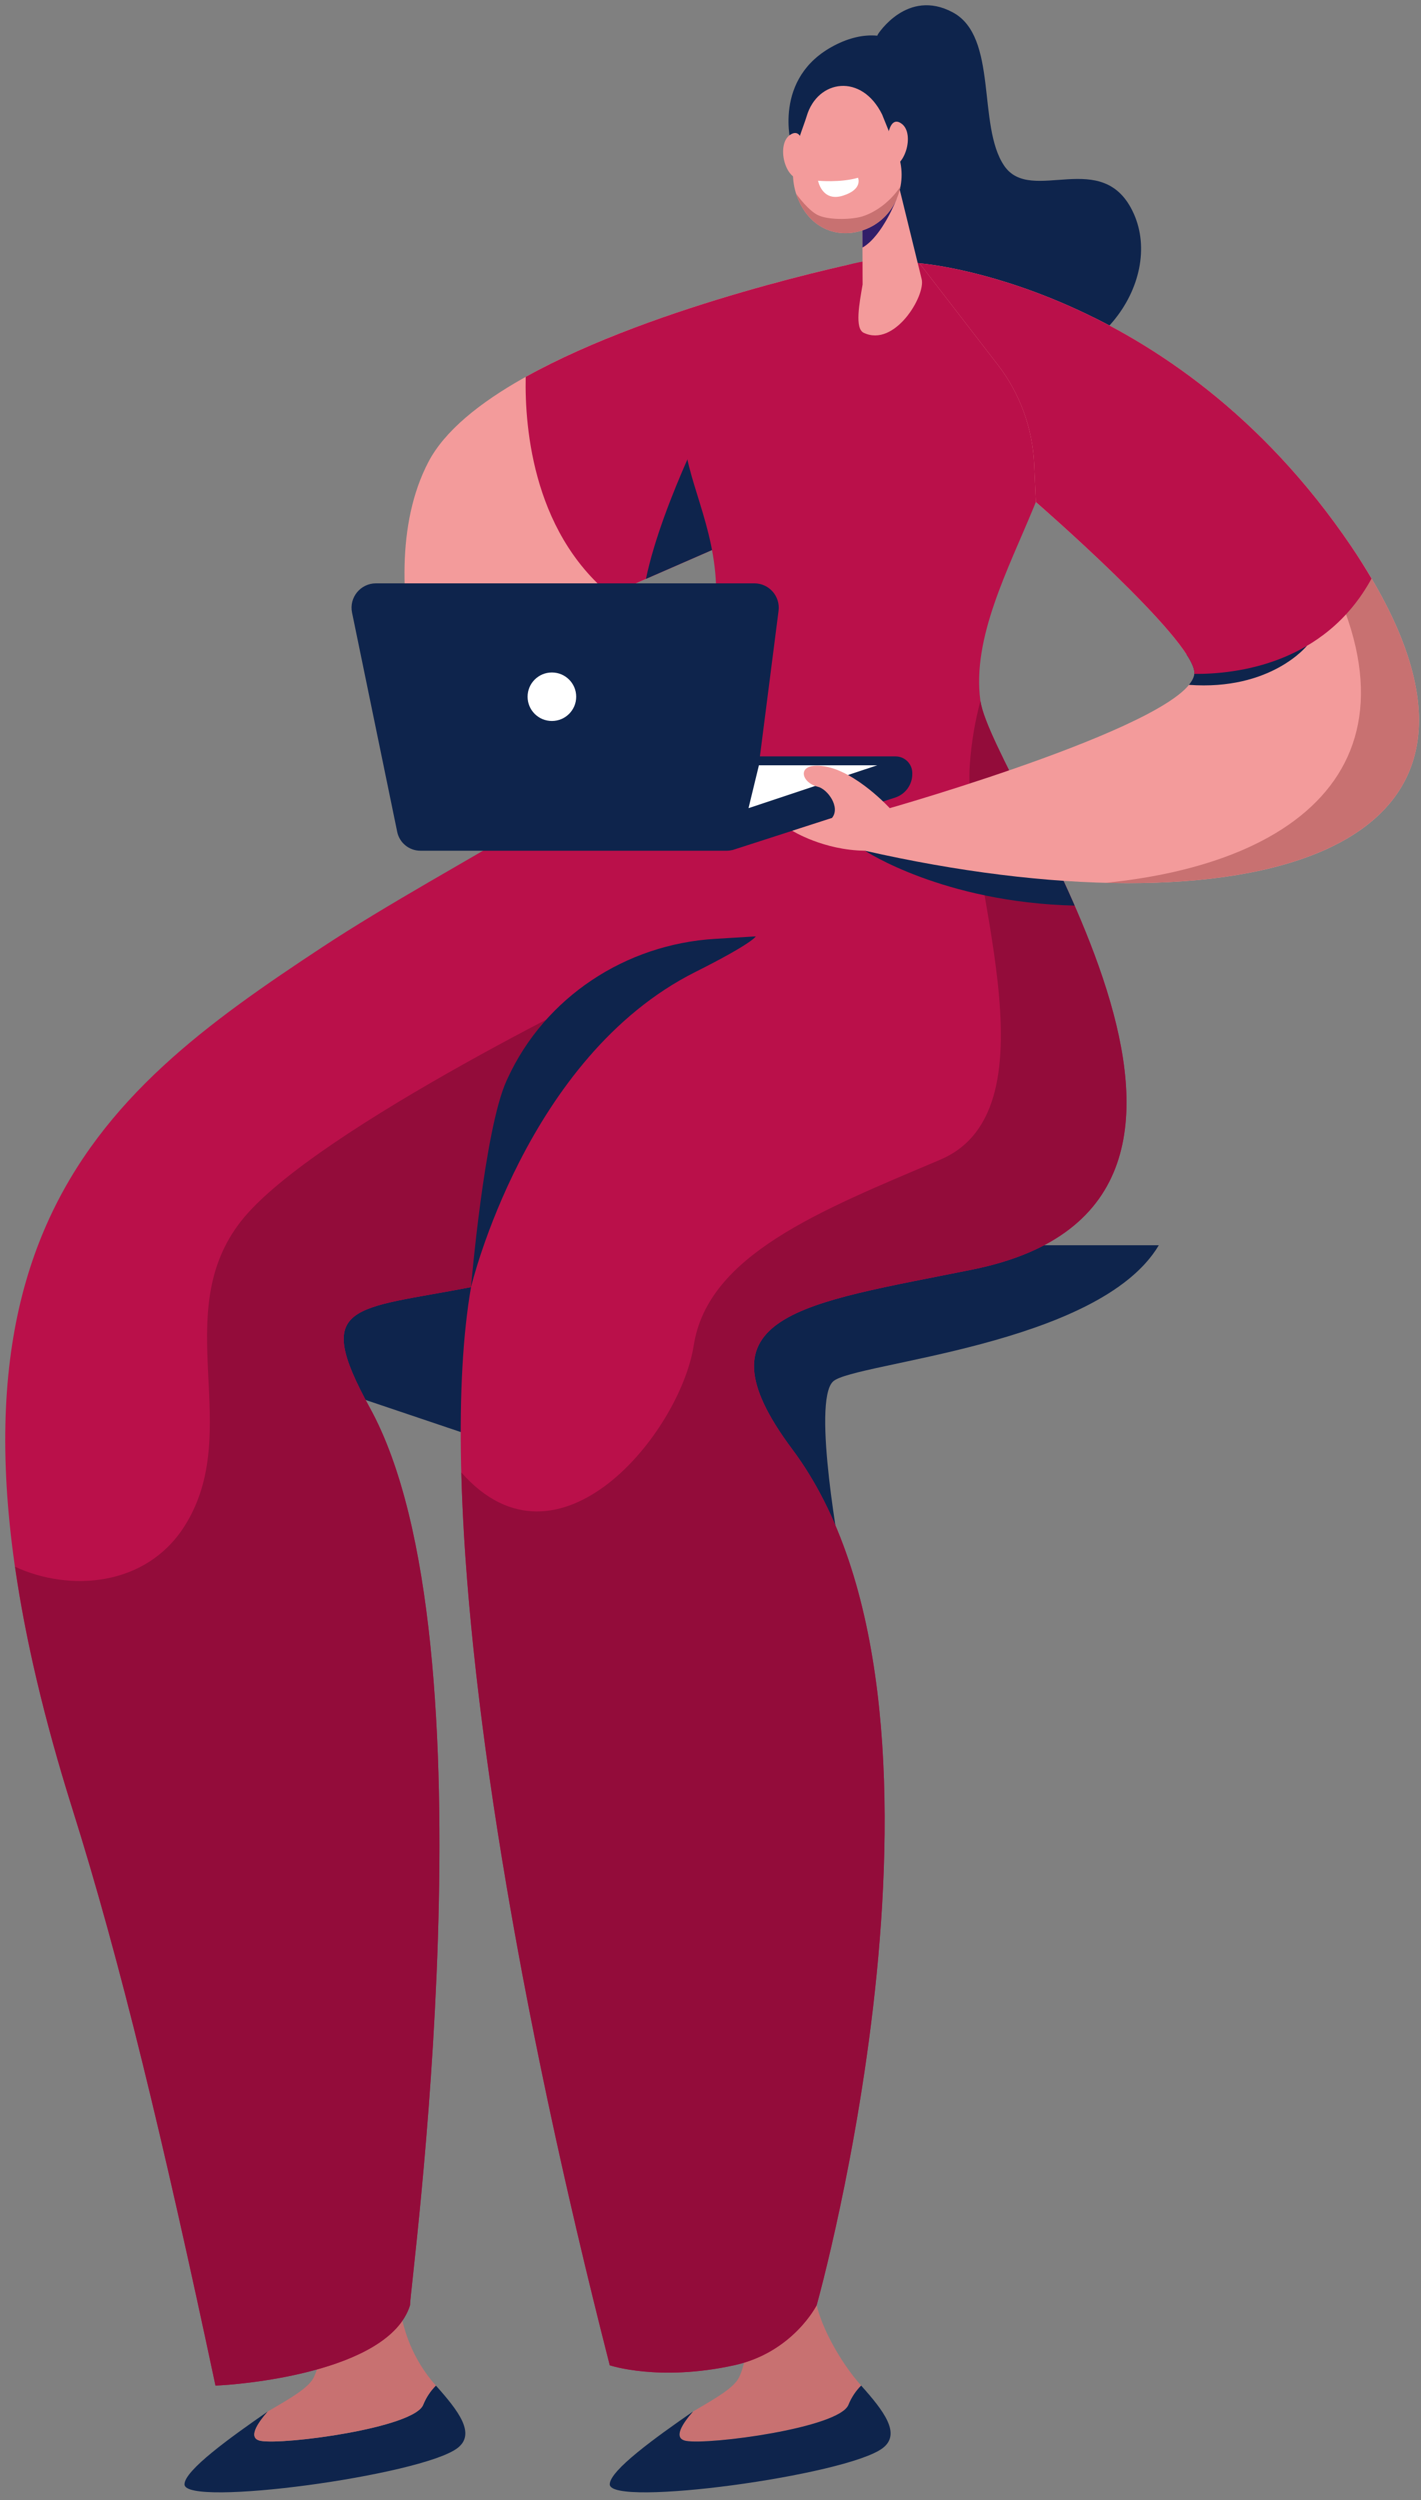 <?xml version="1.0" encoding="UTF-8"?>
<svg width="141px" height="248px" viewBox="0 0 141 248" version="1.1" xmlns="http://www.w3.org/2000/svg" xmlns:xlink="http://www.w3.org/1999/xlink">
    <rect x="0" y="0" width="141" height="248" fill="#808080" stroke="none"/>
    <!-- Generator: Sketch 57.1 (83088) - https://sketch.com -->
    <title>Illustration</title>
    <desc>Created with Sketch.</desc>
    <g id="Solutions" stroke="none" stroke-width="1" fill="none" fill-rule="evenodd">
        <g transform="translate(-1145, -335)" id="Hero">
            <g>
                <g id="Illustration" transform="translate(1145.52, 335.52)">
                    <path d="M84.998,25.449 C84.998,25.449 48.436,32.93 41.985,45.312 C35.534,57.694 44.299,77.52 44.299,77.52 L62.568,57.346 L78.095,50.568 L84.998,25.449 Z" id="Fill-371" fill="#F39B9B"></path>
                    <path d="M78.096,50.568 L84.997,25.449 C84.997,25.449 64.658,29.614 51.643,36.867 C51.537,42.017 52.41,52.912 60.915,59.172 L62.569,57.346 L78.096,50.568 Z" id="Fill-372" fill="#BA104A"></path>
                    <path d="M86.591,2.882 C86.591,2.882 89.493,-1.716 94.016,0.704 C98.54,3.123 96.425,11.921 99.109,15.903 C101.79,19.886 108.969,13.953 111.982,20.682 C114.993,27.412 108.311,37.325 97.489,36.007 C86.667,34.691 83.109,10.2 86.591,2.882" id="Fill-373" fill="#0E244C"></path>
                    <path d="M78.003,13.871 C78.003,13.871 76.086,7.234 82.236,4.008 C88.387,0.782 92.773,5.755 92.765,11.891 C92.759,16.544 92.439,20.671 85.725,20.682 C79.012,20.694 78.003,13.871 78.003,13.871" id="Fill-374" fill="#0E244C"></path>
                    <path d="M78.096,50.568 L78.532,48.977 L70.8,38.555 C70.8,38.555 65.182,49.148 63.576,56.905 L78.096,50.568 Z" id="Fill-375" fill="#0E244C"></path>
                    <path d="M41.469,238.035 C40.543,240.323 27.651,242.025 25.36,241.608 C24.023,241.365 25.003,239.883 26.051,238.692 C22.341,241.26 17.775,244.542 17.787,245.922 C17.803,248.221 41.248,245.042 44.854,242.335 C46.74,240.919 44.987,238.645 42.732,236.12 C42.219,236.634 41.78,237.267 41.469,238.035" id="Fill-376" fill="#0E244C"></path>
                    <path d="M31.33,229.292 C31.33,229.292 31.774,232.783 30.644,235.248 C30.151,236.322 28.425,237.303 26.05,238.692 C25.003,239.884 24.023,241.365 25.36,241.607 C27.651,242.024 40.543,240.324 41.47,238.034 C41.78,237.266 42.219,236.634 42.732,236.12 L42.67,236.051 C40.508,233.601 39.289,230.521 39.046,227.325 C35.734,228.432 33.121,228.822 31.146,228.875 C31.208,229.016 31.267,229.152 31.33,229.292" id="Fill-377" fill="#C87171"></path>
                    <path d="M73.545,229.292 C73.545,229.292 73.97,232.783 72.841,235.249 C72.348,236.322 70.623,237.303 68.248,238.692 C67.2,239.884 66.219,241.365 67.558,241.607 C69.848,242.024 82.74,240.324 83.666,238.034 C83.978,237.266 84.417,236.634 84.929,236.12 C82.873,233.817 81.031,230.41 80.517,228.144 L73.545,229.292 Z" id="Fill-378" fill="#C87171"></path>
                    <path d="M83.666,238.035 C82.74,240.323 69.848,242.025 67.557,241.608 C66.22,241.365 67.2,239.883 68.248,238.692 C64.538,241.26 59.972,244.542 59.984,245.922 C60,248.221 83.446,245.042 87.051,242.335 C88.937,240.919 87.184,238.645 84.929,236.12 C84.416,236.634 83.977,237.267 83.666,238.035" id="Fill-379" fill="#0E244C"></path>
                    <path d="M114.465,123.004 L25.703,123.004 C24.296,124.371 23.423,125.223 23.423,125.223 L34.361,137.881 L82.958,154.264 C82.958,154.264 79.987,138.47 82.153,136.506 C84.212,134.637 108.533,132.983 114.465,123.004" id="Fill-380" fill="#0E244C"></path>
                    <path d="M96.753,68.946 C95.119,56.53 110.944,42.155 101.765,32.675 C91.61,22.185 81.814,22.464 70.185,35.392 C61.439,45.116 76.455,51.842 67.68,69.428 C64.811,75.178 44.157,85.062 31.441,93.445 C9.046,108.21 -10.802,123.461 6.684,178.981 C11.363,193.838 15.67,211.694 20.861,236.12 C22.835,236.066 38.075,234.908 40.169,228.144 C40.069,226.833 48.959,162.342 36.176,139.122 C30.417,128.662 34.466,129.43 46.218,127.159 C42.993,145.794 47.348,184.676 59.983,234.109 C59.983,234.109 64.85,235.745 72.318,234.109 C78.171,232.827 80.517,228.144 80.517,228.144 C80.517,228.144 97.196,168.806 78.096,143.249 C68.074,129.84 79.21,128.803 95.976,125.413 C129.359,118.662 97.805,76.943 96.753,68.946" id="Fill-381" fill="#BA104A"></path>
                    <path d="M96.764,69.006 C96.262,70.894 95.868,73.021 95.706,75.395 C95.004,85.724 104.775,109.434 92.765,114.523 C80.758,119.612 69.72,123.974 68.316,132.939 C66.969,141.555 54.912,156.504 45.254,145.542 C45.807,166.641 50.618,197.471 59.983,234.109 C59.983,234.109 64.85,235.745 72.318,234.109 C78.171,232.827 80.517,228.144 80.517,228.144 C80.517,228.144 97.196,168.806 78.096,143.249 C68.074,129.84 79.209,128.802 95.977,125.412 C129.282,118.678 97.954,77.14 96.764,69.006" id="Fill-382" fill="#930C3A"></path>
                    <path d="M88.497,17.232 L90.935,27.177 C91.33,28.816 88.257,33.971 85.179,32.491 C84.276,32.059 84.751,29.572 85.073,27.702 L85.043,18.683 L88.497,17.232 Z" id="Fill-383" fill="#F39B9B"></path>
                    <path d="M85.061,24.04 C87.054,22.888 88.463,19.18 88.463,19.18 L85.048,19.97 L85.061,24.04 Z" id="Fill-384" fill="#311E69"></path>
                    <path d="M87.012,10.844 L88.5,14.533 C89.682,17.459 88.435,20.917 85.529,22.156 C82.845,23.298 79.77,22.314 78.538,18.882 C77.441,15.831 79.045,12.608 79.523,11.004 C80.613,7.345 84.988,6.727 87.012,10.844" id="Fill-385" fill="#F39B9B"></path>
                    <path d="M87.307,13.678 C87.453,13.36 87.549,13.024 87.624,12.683 C87.767,12.034 88.132,11.103 88.992,11.789 C90.243,12.786 89.289,16.202 87.623,16.111 C86.386,16.044 86.941,14.479 87.307,13.678" id="Fill-386" fill="#F39B9B"></path>
                    <path d="M79.422,14.861 C79.294,14.536 79.216,14.196 79.159,13.851 C79.051,13.195 78.738,12.246 77.842,12.884 C76.539,13.813 77.308,17.275 78.975,17.274 C80.214,17.273 79.745,15.681 79.422,14.861" id="Fill-387" fill="#F39B9B"></path>
                    <path d="M84.9,20.988 C83.757,21.289 81.608,21.307 80.604,20.802 C79.715,20.355 78.703,19.012 78.485,18.712 C78.504,18.769 78.517,18.826 78.537,18.882 C79.77,22.315 82.845,23.298 85.529,22.155 C87.32,21.392 88.477,19.785 88.828,17.98 C87.604,19.811 85.927,20.717 84.9,20.988" id="Fill-388" fill="#C87171"></path>
                    <path d="M106.11,89.313 C105.293,87.441 104.439,85.616 103.59,83.868 L85.303,83.868 C85.303,83.868 93.044,88.998 106.11,89.313" id="Fill-389" fill="#0E244C"></path>
                    <path d="M56.654,100.711 C61.571,98.045 62.183,96.349 62.183,96.349 C62.183,96.349 30.692,111.373 23.424,120.581 C16.156,129.79 23.788,141.421 17.786,150.872 C13.959,156.897 6.364,157.393 0.975,154.898 C1.993,161.977 3.836,169.937 6.684,178.981 C11.363,193.838 15.67,211.695 20.861,236.12 C22.836,236.066 38.074,234.908 40.169,228.144 C40.069,226.832 48.959,162.342 36.177,139.123 C30.416,128.661 34.466,129.429 46.218,127.159 C46.218,127.159 51.736,103.376 56.654,100.711" id="Fill-390" fill="#930C3A"></path>
                    <path d="M88.342,74.512 L74.883,74.512 L76.733,60.07 C76.918,58.625 75.789,57.345 74.33,57.345 L36.786,57.345 C35.251,57.345 34.103,58.751 34.412,60.25 L38.893,81.998 C39.117,83.087 40.078,83.868 41.191,83.868 L71.619,83.868 C71.797,83.868 71.969,83.843 72.135,83.805 L72.139,83.81 L72.301,83.758 C72.368,83.738 72.436,83.72 72.499,83.694 L88.299,78.598 C89.314,78.27 90.004,77.325 90.004,76.26 L90.004,76.169 C90.004,75.253 89.26,74.512 88.342,74.512" id="Fill-391" fill="#0E244C"></path>
                    <polygon id="Fill-392" fill="#FFFFFF" points="73.752 79.646 86.513 75.396 74.783 75.396"></polygon>
                    <path d="M80.653,17.408 C80.653,17.408 82.844,17.623 84.619,17.113 C84.619,17.113 85.139,18.272 83.091,18.898 C81.044,19.524 80.653,17.408 80.653,17.408" id="Fill-393" fill="#FFFFFF"></path>
                    <path d="M90.716,25.597 C90.716,25.597 115.75,27.401 133.543,53.662 C154.906,85.194 121.827,92.169 85.303,83.869 L87.765,79.646 C87.765,79.646 118.135,71 117.988,66.186 C117.885,62.843 102.266,49.277 102.266,49.277 L102.093,45.483 C101.93,41.92 100.672,38.492 98.489,35.666 L90.716,25.597 Z" id="Fill-394" fill="#F39B9B"></path>
                    <path d="M56.654,68.593 C56.654,69.922 55.575,71 54.242,71 C52.91,71 51.83,69.922 51.83,68.593 C51.83,67.264 52.91,66.187 54.242,66.187 C55.575,66.187 56.654,67.264 56.654,68.593" id="Fill-395" fill="#FFFFFF"></path>
                    <path d="M129.151,63.55 C129.151,63.55 122.37,63.814 117.209,64.389 C117.687,65.127 117.975,65.747 117.988,66.186 C118,66.572 117.797,66.985 117.448,67.414 C125.579,68.013 129.151,63.55 129.151,63.55" id="Fill-396" fill="#0E244C"></path>
                    <path d="M87.764,79.646 C87.764,79.646 84.418,75.987 81.267,75.495 C78.434,75.054 78.903,77.115 80.626,77.521 C81.59,77.748 82.911,79.556 82.033,80.619 L78.095,81.889 C78.095,81.889 81.168,83.819 85.302,83.868 C85.302,83.868 88.257,81.563 87.764,79.646" id="Fill-397" fill="#F39B9B"></path>
                    <path d="M46.218,127.159 C46.218,127.159 51.636,104.346 68.468,95.901 C74.23,93.01 74.473,92.365 74.473,92.365 L70.419,92.612 C61.566,93.151 53.586,98.375 49.867,106.411 C49.822,106.509 49.777,106.609 49.731,106.708 C47.531,111.584 46.218,127.159 46.218,127.159" id="Fill-398" fill="#0E244C"></path>
                    <path d="M133.543,53.662 C125.49,41.777 115.955,34.901 107.928,30.935 C114.516,35.105 121.589,41.281 127.784,50.425 C142.954,72.816 130.669,84.898 109.195,87.052 C134.102,87.695 150.024,77.987 133.543,53.662" id="Fill-399" fill="#C87171"></path>
                    <path d="M135.571,56.874 C134.955,55.831 134.29,54.765 133.543,53.662 C115.75,27.4 90.717,25.597 90.717,25.597 L98.489,35.666 C100.671,38.492 101.93,41.919 102.092,45.484 L102.266,49.277 C102.266,49.277 117.886,62.843 117.988,66.186 C117.989,66.233 117.969,66.282 117.965,66.329 C122.132,66.365 130.94,65.356 135.571,56.874" id="Fill-400" fill="#BA104A"></path>
                </g>
            </g>
        </g>
    </g>
</svg>